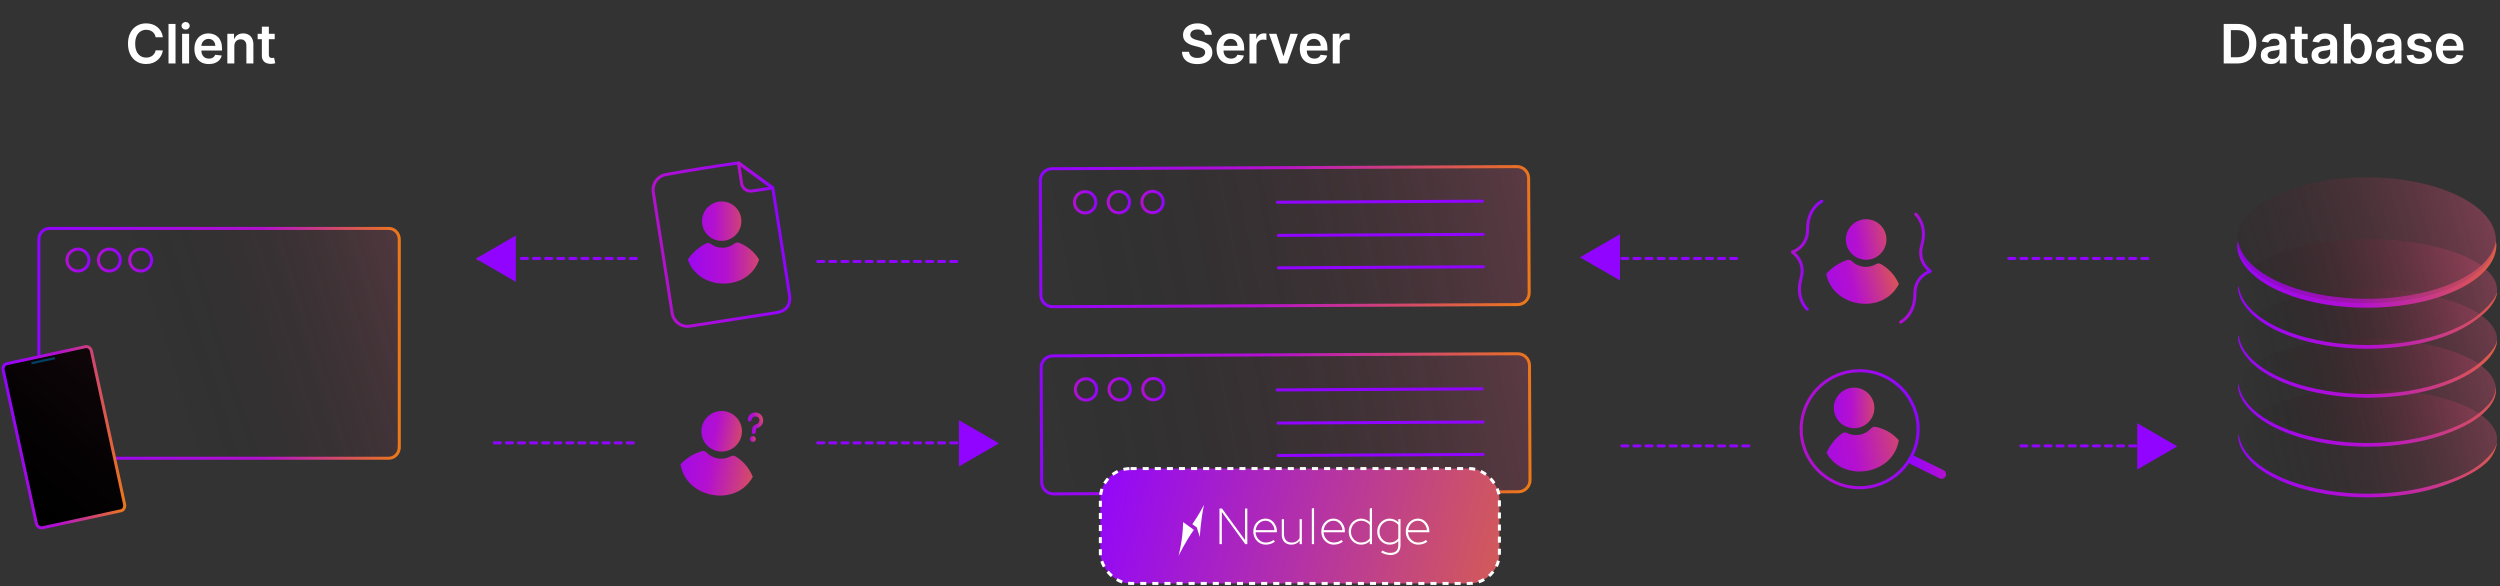 <svg width="827" height="194" viewBox="0 0 827 194" fill="none" xmlns="http://www.w3.org/2000/svg">
<rect x="0" y="0" width="827" height="194" fill="#333333" stroke="none"/>
<g clip-path="url(#clip0_536_223)">
<path d="M238.73 79.68C242.33 79.68 245.25 76.76 245.25 73.16C245.25 69.56 242.33 66.64 238.73 66.64C235.13 66.64 232.21 69.56 232.21 73.16C232.21 76.76 235.13 79.68 238.73 79.68Z" fill="url(#paint0_linear_536_223)"/>
<path d="M251.12 85.88C249.42 90.91 244.74 93.79 239.45 93.81C234.11 93.84 229.25 90.95 227.54 85.88C227.68 85.65 229.7 82.41 233.57 80.53C234.07 80.29 234.66 80.35 235.1 80.68C236.18 81.48 237.52 81.95 238.97 81.95C240.51 81.95 241.92 81.42 243.03 80.53C243.45 80.2 244.02 80.12 244.51 80.32C246.77 81.23 249.32 82.88 251.11 85.88H251.12Z" fill="url(#paint1_linear_536_223)"/>
<path d="M255.64 62.18C257.52 74 259.35 85.8 261.16 97.57C261.21 97.91 262.2 102.57 256.9 103.41L228.2 107.89C225.41 108.33 222.8 106.42 222.36 103.63L216.1 63.58C215.67 60.79 217.57 58.18 220.36 57.74C228.14 56.31 236.12 55.03 244.29 53.89L255.63 62.17L255.64 62.18Z" stroke="url(#paint2_linear_536_223)" stroke-linecap="round" stroke-linejoin="round"/>
<path d="M245.31 60.65L244.32 54.05C244.32 53.99 244.38 53.95 244.43 53.98L255.5 62.06C255.5 62.06 255.53 62.18 255.47 62.19L248.74 63.19C247.09 63.44 245.54 62.29 245.31 60.64V60.65Z" stroke="url(#paint3_linear_536_223)" stroke-linecap="round" stroke-linejoin="round"/>
<path d="M159.73 85.62H158.23" stroke="url(#paint4_linear_536_223)" stroke-linecap="round" stroke-linejoin="round"/>
<path d="M237.57 149.28C241.22 149.92 244.7 147.48 245.34 143.83C245.98 140.18 243.54 136.7 239.89 136.06C236.24 135.42 232.76 137.86 232.12 141.51C231.48 145.16 233.92 148.64 237.57 149.28Z" fill="url(#paint5_linear_536_223)"/>
<path d="M249.02 157.76C246.4 162.55 241.16 164.64 235.78 163.73C230.37 162.81 225.95 159.03 225.12 153.58C225.3 153.37 227.92 150.45 232.17 149.23C232.72 149.07 233.3 149.25 233.7 149.66C234.65 150.66 235.93 151.38 237.4 151.64C238.96 151.91 240.48 151.62 241.77 150.92C242.25 150.66 242.84 150.67 243.31 150.97C245.44 152.3 247.72 154.42 249.02 157.76V157.76Z" fill="url(#paint6_linear_536_223)"/>
<path d="M248.89 146.18C248.37 146.11 247.99 145.62 248.07 145.08C248.14 144.54 248.63 144.18 249.17 144.26C249.71 144.33 250.07 144.82 249.99 145.36C249.92 145.9 249.43 146.26 248.89 146.18Z" fill="url(#paint7_linear_536_223)"/>
<path d="M252.21 140.24C251.78 141.11 251.03 141.45 250.6 141.55C250.16 141.67 250.12 141.95 250.12 141.95L249.96 143.06C249.96 143.06 249.74 143.73 249.21 143.57C248.69 143.41 248.69 143.07 248.69 143.07C248.69 143.07 248.71 142.65 248.88 141.63C249.05 140.61 250.49 140.24 250.49 140.24C251.34 139.85 251.62 138.14 250.24 137.81C248.86 137.47 248.59 138.91 248.59 138.91C248.59 139.37 247.68 139.77 247.42 139.11C247.16 138.46 247.73 137.55 247.73 137.55C247.73 137.55 248.49 136.35 249.96 136.45C251.45 136.54 252.05 137.62 252.05 137.62C252.47 138.37 252.65 139.36 252.22 140.24H252.2H252.21Z" fill="url(#paint8_linear_536_223)"/>
<path d="M614.48 141.55C618.13 140.92 620.58 137.44 619.94 133.79C619.31 130.14 615.83 127.69 612.18 128.33C608.53 128.96 606.08 132.44 606.72 136.09C607.35 139.74 610.83 142.19 614.48 141.55Z" fill="url(#paint9_linear_536_223)"/>
<path d="M628.12 145.64C627.28 151.03 623.05 154.77 617.69 155.74C612.29 156.71 606.85 154.64 604.22 149.8C604.32 149.54 605.8 145.9 609.39 143.32C609.85 142.99 610.46 142.95 610.97 143.21C612.2 143.83 613.65 144.07 615.12 143.82C616.68 143.55 618.01 142.76 618.99 141.67C619.35 141.26 619.91 141.07 620.46 141.19C622.92 141.72 625.78 142.95 628.13 145.65L628.12 145.64Z" fill="url(#paint10_linear_536_223)"/>
<path d="M632.76 152.22L642.26 156.88" stroke="url(#paint11_linear_536_223)" stroke-width="3" stroke-linecap="round" stroke-linejoin="round"/>
<path d="M618.49 161.05C629.02 159.22 636.07 149.2 634.24 138.67C632.41 128.14 622.39 121.09 611.86 122.92C601.33 124.75 594.28 134.77 596.11 145.3C597.94 155.83 607.96 162.88 618.49 161.05Z" stroke="url(#paint12_linear_536_223)" stroke-linecap="round" stroke-linejoin="round"/>
<path d="M616.4 85.87C620.07 86.38 623.46 83.81 623.97 80.14C624.48 76.47 621.91 73.08 618.24 72.58C614.57 72.07 611.18 74.64 610.67 78.31C610.16 81.98 612.73 85.37 616.4 85.87V85.87Z" fill="url(#paint13_linear_536_223)"/>
<path d="M628.15 93.93C625.71 98.81 620.54 101.09 615.14 100.37C609.7 99.65 605.15 96.02 604.12 90.61C604.29 90.39 606.81 87.38 611.01 86.01C611.55 85.83 612.14 85.98 612.55 86.38C613.54 87.34 614.84 88.02 616.31 88.22C617.88 88.44 619.39 88.09 620.65 87.35C621.12 87.07 621.71 87.06 622.19 87.35C624.37 88.6 626.72 90.64 628.14 93.94L628.15 93.93Z" fill="url(#paint14_linear_536_223)"/>
<path d="M633.72 70.85C633.72 70.85 637.69 74.33 635.75 81.06C634.1 86.8 638.5 89.63 638.5 89.63" stroke="url(#paint15_linear_536_223)" stroke-linecap="round" stroke-linejoin="round"/>
<path d="M628.72 106.56C628.72 106.56 633.49 104.29 633.44 97.28C633.41 91.31 638.41 89.78 638.41 89.78" stroke="url(#paint16_linear_536_223)" stroke-linecap="round" stroke-linejoin="round"/>
<path d="M602.68 66.56C602.68 66.56 597.92 68.83 597.96 75.84C597.99 81.81 592.99 83.34 592.99 83.34" stroke="url(#paint17_linear_536_223)" stroke-linecap="round" stroke-linejoin="round"/>
<path d="M597.82 102.29C597.82 102.29 593.85 98.81 595.79 92.08C597.44 86.34 593.04 83.51 593.04 83.51" stroke="url(#paint18_linear_536_223)" stroke-linecap="round" stroke-linejoin="round"/>
<path opacity="0.3" d="M500.92 54.978L348.933 55.679C346.237 55.694 344.051 57.892 344.066 60.587L344.23 96.663C344.243 99.369 346.442 101.545 349.138 101.53L501.125 100.829C503.821 100.814 506.007 98.616 505.992 95.921L505.828 59.845C505.815 57.14 503.616 54.963 500.92 54.978V54.978Z" fill="url(#paint19_linear_536_223)"/>
<path d="M501.792 55.108L347.984 55.813C345.852 55.825 344.136 57.559 344.138 59.69L344.313 97.617C344.325 99.749 346.059 101.465 348.19 101.463L501.997 100.758C504.13 100.746 505.846 99.012 505.844 96.881L505.669 58.954C505.657 56.822 503.923 55.106 501.792 55.108V55.108Z" stroke="url(#paint20_linear_536_223)" stroke-miterlimit="10"/>
<path d="M358.986 70.444C360.938 70.433 362.508 68.845 362.497 66.894C362.487 64.943 360.899 63.372 358.948 63.383C356.996 63.394 355.426 64.981 355.436 66.933C355.447 68.884 357.035 70.454 358.986 70.444Z" stroke="url(#paint21_linear_536_223)" stroke-linecap="round" stroke-linejoin="round"/>
<path d="M370.13 70.393C372.081 70.382 373.652 68.794 373.641 66.843C373.63 64.891 372.043 63.321 370.091 63.332C368.14 63.342 366.569 64.93 366.58 66.881C366.591 68.833 368.179 70.403 370.13 70.393Z" stroke="url(#paint22_linear_536_223)" stroke-linecap="round" stroke-linejoin="round"/>
<path d="M381.283 70.342C383.234 70.331 384.805 68.744 384.794 66.792C384.784 64.841 383.196 63.27 381.245 63.281C379.293 63.292 377.723 64.88 377.733 66.831C377.744 68.782 379.332 70.353 381.283 70.342Z" stroke="url(#paint23_linear_536_223)" stroke-linecap="round" stroke-linejoin="round"/>
<path opacity="0.3" d="M501.203 116.901L349.216 117.602C346.52 117.617 344.334 119.815 344.349 122.511L344.513 158.586C344.526 161.292 346.725 163.468 349.421 163.453L501.409 162.752C504.104 162.738 506.29 160.54 506.276 157.844L506.112 121.768C506.098 119.063 503.899 116.887 501.203 116.901Z" fill="url(#paint24_linear_536_223)"/>
<path d="M502.076 117.021L348.268 117.726C346.136 117.738 344.42 119.472 344.422 121.603L344.597 159.53C344.609 161.662 346.343 163.378 348.474 163.376L502.282 162.671C504.414 162.659 506.13 160.925 506.128 158.794L505.953 120.867C505.941 118.735 504.207 117.019 502.076 117.021V117.021Z" stroke="url(#paint25_linear_536_223)" stroke-miterlimit="10"/>
<path d="M359.27 132.357C361.222 132.347 362.792 130.759 362.782 128.807C362.771 126.856 361.183 125.286 359.232 125.296C357.281 125.307 355.71 126.895 355.721 128.846C355.731 130.797 357.319 132.368 359.27 132.357Z" stroke="url(#paint26_linear_536_223)" stroke-linecap="round" stroke-linejoin="round"/>
<path d="M370.414 132.306C372.366 132.295 373.936 130.707 373.926 128.756C373.915 126.805 372.327 125.234 370.376 125.245C368.425 125.255 366.854 126.843 366.865 128.794C366.875 130.746 368.463 132.316 370.414 132.306Z" stroke="url(#paint27_linear_536_223)" stroke-linecap="round" stroke-linejoin="round"/>
<path d="M381.568 132.255C383.519 132.245 385.09 130.657 385.079 128.706C385.068 126.754 383.481 125.184 381.529 125.194C379.578 125.205 378.007 126.793 378.018 128.744C378.029 130.695 379.616 132.266 381.568 132.255Z" stroke="url(#paint28_linear_536_223)" stroke-linecap="round" stroke-linejoin="round"/>
<path opacity="0.24" d="M132.15 148.3C132.15 150.29 130.59 151.91 128.68 151.91H16.39C14.48 151.91 12.93 150.29 12.93 148.3V79.52C12.93 77.53 14.48 75.9 16.39 75.9H128.68C130.59 75.9 132.15 77.53 132.15 79.52V148.3Z" fill="url(#paint29_linear_536_223)"/>
<path d="M132.07 147.97C132.07 149.96 130.51 151.58 128.6 151.58H16.32C14.41 151.58 12.86 149.96 12.86 147.97V79.18C12.86 77.19 14.41 75.56 16.32 75.56H128.61C130.52 75.56 132.08 77.19 132.08 79.18V147.97H132.07Z" stroke="url(#paint30_linear_536_223)" stroke-miterlimit="10"/>
<path d="M25.79 89.66C27.79 89.66 29.42 88.03 29.42 86.03C29.42 84.03 27.79 82.4 25.79 82.4C23.79 82.4 22.16 84.03 22.16 86.03C22.16 88.03 23.79 89.66 25.79 89.66Z" stroke="url(#paint31_linear_536_223)" stroke-linecap="round" stroke-linejoin="round"/>
<path d="M36.17 89.66C38.17 89.66 39.8 88.03 39.8 86.03C39.8 84.03 38.17 82.4 36.17 82.4C34.17 82.4 32.54 84.03 32.54 86.03C32.54 88.03 34.17 89.66 36.17 89.66Z" stroke="url(#paint32_linear_536_223)" stroke-linecap="round" stroke-linejoin="round"/>
<path d="M46.54 89.66C48.54 89.66 50.17 88.03 50.17 86.03C50.17 84.03 48.54 82.4 46.54 82.4C44.54 82.4 42.91 84.03 42.91 86.03C42.91 88.03 44.54 89.66 46.54 89.66Z" stroke="url(#paint33_linear_536_223)" stroke-linecap="round" stroke-linejoin="round"/>
<path d="M41.44 166.5C41.65 167.49 41.12 168.46 40.24 168.65L14.23 174.28C13.35 174.47 12.46 173.81 12.25 172.82L1.28 122.15C1.06 121.16 1.6 120.19 2.48 120L28.49 114.37C29.37 114.18 30.26 114.84 30.47 115.83L41.44 166.5V166.5Z" fill="black"/>
<path opacity="0.3" d="M41.5 166.51C41.71 167.5 41.18 168.47 40.3 168.66L14.29 174.29C13.41 174.48 12.52 173.82 12.31 172.83L1.34 122.16C1.12 121.17 1.66 120.2 2.54 120.01L28.55 114.38C29.43 114.19 30.32 114.85 30.53 115.84L41.5 166.51V166.51Z" fill="url(#paint34_linear_536_223)"/>
<path d="M41.21 166.81C41.42 167.8 40.89 168.77 40.01 168.96L14 174.59C13.12 174.78 12.23 174.12 12.02 173.13L1.05 122.46C0.83 121.47 1.37 120.5 2.25 120.31L28.26 114.68C29.14 114.49 30.03 115.15 30.24 116.14L41.21 166.81V166.81Z" stroke="url(#paint35_linear_536_223)" stroke-miterlimit="10"/>
<path d="M18.1 118.1L10.34 119.78L10.5 120.52L18.26 118.84L18.1 118.1Z" fill="#023F61"/>
<path opacity="0.5" d="M826.04 145.39C826.04 154.69 807.64 164.4 783.99 164.4C760.34 164.4 740.41 154.69 740.41 145.39C740.41 136.09 759.58 128.55 783.23 128.55C806.88 128.55 826.04 136.09 826.04 145.39Z" fill="url(#paint36_linear_536_223)"/>
<path opacity="0.5" d="M825.66 128.8C825.66 138.1 807.26 147.5 783.61 147.5C759.96 147.5 740.03 138.1 740.03 128.8C740.03 119.5 759.2 111.96 782.85 111.96C806.5 111.96 825.66 119.5 825.66 128.8V128.8Z" fill="url(#paint37_linear_536_223)"/>
<path opacity="0.5" d="M826.04 112.39C826.04 121.69 806.88 130.88 783.23 130.88C759.58 130.88 740.41 121.69 740.41 112.39C740.41 103.09 759.58 95.55 783.23 95.55C806.88 95.55 826.04 103.09 826.04 112.39Z" fill="url(#paint38_linear_536_223)"/>
<path opacity="0.5" d="M826.04 95.94C826.04 105.24 806.88 114.43 783.23 114.43C759.58 114.43 740.41 105.24 740.41 95.94C740.41 86.64 759.58 79.1 783.23 79.1C806.88 79.1 826.04 86.64 826.04 95.94Z" fill="url(#paint39_linear_536_223)"/>
<path d="M740.3 110.98C740.3 113.96 741.73 116.57 744.06 119.15C747.12 122.51 751.95 125.42 758 127.55L758.02 127.58C765.09 130.09 773.81 131.57 783.23 131.57C792.65 131.57 801.38 130.09 808.47 127.58C808.47 127.58 808.5 127.58 808.5 127.55C814.54 125.42 819.4 122.53 822.59 119.29C826.11 115.72 826.16 112.26 825.99 112.74C825.45 115.08 823.31 117.29 820.95 119.42C817.01 122.95 811.02 125.89 803.76 127.82C801.58 128.4 799.27 128.87 796.89 129.27C792.6 129.97 788.02 130.35 783.23 130.35C778.44 130.35 773.88 129.97 769.6 129.27C767.19 128.87 764.91 128.39 762.73 127.82C755.46 125.89 749.47 122.96 745.54 119.42C743.18 117.29 741.58 114.96 740.88 112.48C740.7 112 740.6 111.5 740.55 111.03C740.45 111.51 740.3 110.48 740.3 110.98V110.98Z" fill="url(#paint40_linear_536_223)"/>
<path d="M740.3 127.18C740.3 130.16 741.73 132.77 744.06 135.35C747.12 138.71 751.95 141.62 758 143.75L758.02 143.78C765.09 146.29 773.81 147.77 783.23 147.77C792.65 147.77 801.38 146.29 808.47 143.78C808.47 143.78 808.5 143.78 808.5 143.75C814.54 141.62 819.58 138.94 822.64 135.58C824.97 133 825.8 131.02 825.67 128.09C825.65 127.59 825.52 129.42 825.35 129.9C824.65 132.38 823.49 133.66 821.13 135.79C817.19 139.32 811.03 142.09 803.76 144.02C801.58 144.6 799.27 145.07 796.89 145.47C792.6 146.17 788.02 146.55 783.23 146.55C778.44 146.55 773.88 146.17 769.6 145.47C767.19 145.07 764.91 144.59 762.73 144.02C755.46 142.09 749.47 139.16 745.54 135.62C743.18 133.49 741.58 131.16 740.88 128.68C740.7 128.2 740.6 127.7 740.55 127.23C740.45 127.71 740.3 126.68 740.3 127.18V127.18Z" fill="url(#paint41_linear_536_223)"/>
<path d="M740.37 143.95C740.37 146.93 741.8 149.54 744.13 152.12C747.19 155.48 752.02 158.39 758.07 160.52L758.09 160.55C765.16 163.06 773.88 164.54 783.3 164.54C792.72 164.54 801.45 163.06 808.54 160.55C808.54 160.55 808.57 160.55 808.57 160.52C814.61 158.39 820.28 155.56 823.34 152.21C825.67 149.63 826.12 146.09 825.94 146.57C825.24 149.05 823.67 150.69 821.32 152.82C817.38 156.35 811.11 158.86 803.84 160.79C801.66 161.37 799.35 161.84 796.97 162.24C792.68 162.94 788.1 163.32 783.31 163.32C778.52 163.32 773.96 162.94 769.68 162.24C767.27 161.84 764.99 161.36 762.81 160.79C755.54 158.86 749.55 155.93 745.62 152.39C743.26 150.26 741.66 147.93 740.96 145.45C740.78 144.97 740.68 144.47 740.63 144C740.53 144.48 740.38 143.45 740.38 143.95H740.37Z" fill="url(#paint42_linear_536_223)"/>
<path d="M740.05 81.21C740.05 84.19 741.48 86.8 743.81 89.38C746.87 92.74 751.7 95.65 757.75 97.78L757.77 97.81C764.84 100.32 773.56 101.8 782.98 101.8C792.4 101.8 801.13 100.32 808.22 97.81C808.22 97.81 808.25 97.81 808.25 97.78C814.29 95.65 819.13 92.74 822.19 89.38C824.52 86.8 825.82 83.97 825.82 80.98C825.82 80.48 825.59 80.09 825.49 79.61C825.44 80.09 825.54 80.5 825.37 80.98C824.67 83.46 823.06 85.79 820.71 87.92C816.77 91.45 810.78 94.39 803.52 96.32C801.34 96.9 799.03 97.37 796.65 97.77C792.36 98.47 787.78 98.85 782.99 98.85C778.2 98.85 773.64 98.47 769.36 97.77C766.95 97.37 764.67 96.89 762.49 96.32C755.22 94.39 749.23 91.46 745.3 87.92C742.94 85.79 741.34 83.46 740.64 80.98C740.46 80.5 740.36 80 740.31 79.53C740.21 80.01 740.06 80.7 740.06 81.21H740.05Z" fill="url(#paint43_linear_536_223)"/>
<path opacity="0.5" d="M740.03 79.47C740.03 90.97 759.19 100.28 782.84 100.28C806.49 100.28 825.66 90.96 825.66 79.47C825.66 67.98 806.49 58.65 782.84 58.65C759.19 58.65 740.03 67.97 740.03 79.47Z" fill="url(#paint44_linear_536_223)"/>
<path d="M740.3 94.78C740.3 97.76 741.73 100.37 744.06 102.95C747.12 106.31 751.95 109.22 758 111.35L758.02 111.38C765.09 113.89 773.81 115.37 783.23 115.37C792.65 115.37 801.38 113.89 808.47 111.38C808.47 111.38 808.5 111.38 808.5 111.35C814.54 109.22 819.17 106.11 822.44 102.95C826 99.52 826.2 96.24 826.02 96.71C825.25 99.06 823.31 101.08 820.96 103.21C817.02 106.74 811.03 109.68 803.77 111.61C801.59 112.19 799.28 112.66 796.9 113.06C792.61 113.76 788.03 114.14 783.24 114.14C778.45 114.14 773.89 113.76 769.61 113.06C767.2 112.66 764.92 112.18 762.74 111.61C755.47 109.68 749.48 106.75 745.55 103.21C743.19 101.08 741.59 98.75 740.89 96.27C740.71 95.79 740.61 95.29 740.56 94.82C740.46 95.3 740.31 94.27 740.31 94.77H740.3V94.78Z" fill="url(#paint45_linear_536_223)"/>
<path d="M157.39 85.58L170.64 93.23V77.92L157.39 85.58Z" fill="#9104FF"/>
<path d="M522.65 85.12L535.9 92.77V77.47L522.65 85.12Z" fill="#9104FF"/>
<path d="M330.47 146.65L317.22 139V154.31L330.47 146.65Z" fill="#9104FF"/>
<path d="M720.26 147.65L707 140V155.31L720.26 147.65Z" fill="#9104FF"/>
<path d="M422.571 66.903L490.362 66.549" stroke="#9104FF" stroke-linecap="round" stroke-linejoin="round"/>
<path d="M422.881 77.873L490.683 77.52" stroke="#9104FF" stroke-linecap="round" stroke-linejoin="round"/>
<path d="M422.915 88.602L490.716 88.249" stroke="#9104FF" stroke-linecap="round" stroke-linejoin="round"/>
<path d="M422.486 128.99L490.278 128.626" stroke="#9104FF" stroke-linecap="round" stroke-linejoin="round"/>
<path d="M422.798 139.949L490.599 139.596" stroke="#9104FF" stroke-linecap="round" stroke-linejoin="round"/>
<path d="M422.831 150.679L490.622 150.325" stroke="#9104FF" stroke-linecap="round" stroke-linejoin="round"/>
<rect x="172" y="85" width="3" height="1" rx="0.5" fill="#9105FF"/>
<rect x="176" y="85" width="3" height="1" rx="0.5" fill="#9105FF"/>
<rect x="180" y="85" width="3" height="1" rx="0.5" fill="#9105FF"/>
<rect x="184" y="85" width="3" height="1" rx="0.5" fill="#9105FF"/>
<rect x="188" y="85" width="3" height="1" rx="0.5" fill="#9105FF"/>
<rect x="192" y="85" width="3" height="1" rx="0.5" fill="#9105FF"/>
<rect x="196" y="85" width="3" height="1" rx="0.5" fill="#9105FF"/>
<rect x="200" y="85" width="3" height="1" rx="0.5" fill="#9105FF"/>
<rect x="204" y="85" width="3" height="1" rx="0.5" fill="#9105FF"/>
<rect x="208" y="85" width="3" height="1" rx="0.5" fill="#9105FF"/>
<rect x="536" y="85" width="3" height="1" rx="0.5" fill="#9105FF"/>
<rect x="540" y="85" width="3" height="1" rx="0.5" fill="#9105FF"/>
<rect x="544" y="85" width="3" height="1" rx="0.5" fill="#9105FF"/>
<rect x="548" y="85" width="3" height="1" rx="0.5" fill="#9105FF"/>
<rect x="552" y="85" width="3" height="1" rx="0.5" fill="#9105FF"/>
<rect x="556" y="85" width="3" height="1" rx="0.5" fill="#9105FF"/>
<rect x="560" y="85" width="3" height="1" rx="0.5" fill="#9105FF"/>
<rect x="564" y="85" width="3" height="1" rx="0.5" fill="#9105FF"/>
<rect x="568" y="85" width="3" height="1" rx="0.5" fill="#9105FF"/>
<rect x="572" y="85" width="3" height="1" rx="0.5" fill="#9105FF"/>
<rect x="536" y="147" width="3" height="1" rx="0.5" fill="#9105FF"/>
<rect x="540" y="147" width="3" height="1" rx="0.5" fill="#9105FF"/>
<rect x="544" y="147" width="3" height="1" rx="0.5" fill="#9105FF"/>
<rect x="548" y="147" width="3" height="1" rx="0.5" fill="#9105FF"/>
<rect x="552" y="147" width="3" height="1" rx="0.5" fill="#9105FF"/>
<rect x="556" y="147" width="3" height="1" rx="0.5" fill="#9105FF"/>
<rect x="560" y="147" width="3" height="1" rx="0.5" fill="#9105FF"/>
<rect x="564" y="147" width="3" height="1" rx="0.5" fill="#9105FF"/>
<rect x="568" y="147" width="3" height="1" rx="0.5" fill="#9105FF"/>
<rect x="572" y="147" width="3" height="1" rx="0.5" fill="#9105FF"/>
<rect x="576" y="147" width="3" height="1" rx="0.5" fill="#9105FF"/>
<rect x="668" y="85" width="3" height="1" rx="0.5" fill="#9105FF"/>
<rect x="664" y="85" width="3" height="1" rx="0.5" fill="#9105FF"/>
<rect x="672" y="85" width="3" height="1" rx="0.5" fill="#9105FF"/>
<rect x="676" y="85" width="3" height="1" rx="0.5" fill="#9105FF"/>
<rect x="680" y="85" width="3" height="1" rx="0.5" fill="#9105FF"/>
<rect x="684" y="85" width="3" height="1" rx="0.5" fill="#9105FF"/>
<rect x="688" y="85" width="3" height="1" rx="0.5" fill="#9105FF"/>
<rect x="692" y="85" width="3" height="1" rx="0.5" fill="#9105FF"/>
<rect x="696" y="85" width="3" height="1" rx="0.5" fill="#9105FF"/>
<rect x="700" y="85" width="3" height="1" rx="0.5" fill="#9105FF"/>
<rect x="704" y="85" width="3" height="1" rx="0.5" fill="#9105FF"/>
<rect x="708" y="85" width="3" height="1" rx="0.5" fill="#9105FF"/>
<rect x="668" y="147" width="3" height="1" rx="0.5" fill="#9105FF"/>
<rect x="672" y="147" width="3" height="1" rx="0.5" fill="#9105FF"/>
<rect x="676" y="147" width="3" height="1" rx="0.5" fill="#9105FF"/>
<rect x="680" y="147" width="3" height="1" rx="0.5" fill="#9105FF"/>
<rect x="684" y="147" width="3" height="1" rx="0.5" fill="#9105FF"/>
<rect x="688" y="147" width="3" height="1" rx="0.5" fill="#9105FF"/>
<rect x="692" y="147" width="3" height="1" rx="0.5" fill="#9105FF"/>
<rect x="696" y="147" width="3" height="1" rx="0.5" fill="#9105FF"/>
<rect x="700" y="147" width="3" height="1" rx="0.5" fill="#9105FF"/>
<rect x="704" y="147" width="3" height="1" rx="0.5" fill="#9105FF"/>
</g>
<rect x="163" y="146" width="3" height="1" rx="0.5" fill="#9105FF"/>
<rect x="167" y="146" width="3" height="1" rx="0.5" fill="#9105FF"/>
<rect x="171" y="146" width="3" height="1" rx="0.5" fill="#9105FF"/>
<rect x="175" y="146" width="3" height="1" rx="0.5" fill="#9105FF"/>
<rect x="179" y="146" width="3" height="1" rx="0.5" fill="#9105FF"/>
<rect x="183" y="146" width="3" height="1" rx="0.5" fill="#9105FF"/>
<rect x="187" y="146" width="3" height="1" rx="0.5" fill="#9105FF"/>
<rect x="191" y="146" width="3" height="1" rx="0.5" fill="#9105FF"/>
<rect x="195" y="146" width="3" height="1" rx="0.5" fill="#9105FF"/>
<rect x="199" y="146" width="3" height="1" rx="0.5" fill="#9105FF"/>
<rect x="203" y="146" width="3" height="1" rx="0.5" fill="#9105FF"/>
<rect x="207" y="146" width="3" height="1" rx="0.5" fill="#9105FF"/>
<rect x="270" y="146" width="3" height="1" rx="0.5" fill="#9105FF"/>
<rect x="274" y="146" width="3" height="1" rx="0.5" fill="#9105FF"/>
<rect x="278" y="146" width="3" height="1" rx="0.5" fill="#9105FF"/>
<rect x="282" y="146" width="3" height="1" rx="0.5" fill="#9105FF"/>
<rect x="286" y="146" width="3" height="1" rx="0.5" fill="#9105FF"/>
<rect x="290" y="146" width="3" height="1" rx="0.5" fill="#9105FF"/>
<rect x="294" y="146" width="3" height="1" rx="0.5" fill="#9105FF"/>
<rect x="298" y="146" width="3" height="1" rx="0.5" fill="#9105FF"/>
<rect x="302" y="146" width="3" height="1" rx="0.5" fill="#9105FF"/>
<rect x="306" y="146" width="3" height="1" rx="0.5" fill="#9105FF"/>
<rect x="310" y="146" width="3" height="1" rx="0.5" fill="#9105FF"/>
<rect x="314" y="146" width="3" height="1" rx="0.5" fill="#9105FF"/>
<rect x="270" y="86" width="3" height="1" rx="0.5" fill="#9105FF"/>
<rect x="274" y="86" width="3" height="1" rx="0.5" fill="#9105FF"/>
<rect x="278" y="86" width="3" height="1" rx="0.5" fill="#9105FF"/>
<rect x="282" y="86" width="3" height="1" rx="0.5" fill="#9105FF"/>
<rect x="286" y="86" width="3" height="1" rx="0.5" fill="#9105FF"/>
<rect x="290" y="86" width="3" height="1" rx="0.5" fill="#9105FF"/>
<rect x="294" y="86" width="3" height="1" rx="0.5" fill="#9105FF"/>
<rect x="298" y="86" width="3" height="1" rx="0.5" fill="#9105FF"/>
<rect x="302" y="86" width="3" height="1" rx="0.5" fill="#9105FF"/>
<rect x="306" y="86" width="3" height="1" rx="0.5" fill="#9105FF"/>
<rect x="310" y="86" width="3" height="1" rx="0.5" fill="#9105FF"/>
<rect x="314" y="86" width="3" height="1" rx="0.5" fill="#9105FF"/>
<rect x="364" y="155" width="132" height="38" rx="10" fill="url(#paint46_linear_536_223)" stroke="white" stroke-dasharray="2 2"/>
<path d="M403.404 180V168.23H404.245L411.844 178.638V168.23H412.618V180H411.945L404.177 169.373V180H403.404ZM418.719 180.168C417.957 180.168 417.262 179.977 416.634 179.596C416.006 179.215 415.508 178.699 415.138 178.049C414.779 177.399 414.6 176.671 414.6 175.864C414.6 175.056 414.773 174.328 415.121 173.678C415.48 173.028 415.967 172.512 416.584 172.131C417.2 171.75 417.89 171.559 418.652 171.559C419.369 171.559 420.008 171.75 420.569 172.131C421.129 172.512 421.572 173.022 421.897 173.661C422.233 174.289 422.401 174.989 422.401 175.763V176.065H415.356C415.39 176.704 415.558 177.282 415.861 177.797C416.163 178.302 416.561 178.705 417.054 179.008C417.559 179.31 418.114 179.462 418.719 179.462C419.19 179.462 419.655 179.389 420.115 179.243C420.574 179.086 420.966 178.879 421.291 178.621L421.729 179.21C421.28 179.535 420.804 179.776 420.299 179.933C419.795 180.089 419.268 180.168 418.719 180.168ZM415.39 175.359H421.611C421.555 174.787 421.392 174.272 421.123 173.812C420.854 173.341 420.507 172.966 420.081 172.686C419.655 172.406 419.173 172.265 418.635 172.265C418.063 172.265 417.542 172.4 417.071 172.669C416.612 172.938 416.231 173.308 415.928 173.779C415.636 174.238 415.457 174.765 415.39 175.359ZM427.173 180.168C426.557 180.168 426.008 180.039 425.526 179.781C425.055 179.512 424.685 179.142 424.416 178.671C424.147 178.189 424.012 177.635 424.012 177.007V171.727H424.752V176.805C424.752 177.623 424.982 178.274 425.442 178.756C425.901 179.238 426.535 179.479 427.342 179.479C427.902 179.479 428.406 179.344 428.855 179.075C429.303 178.806 429.656 178.43 429.914 177.948V171.727H430.654V180H429.914V178.856C429.264 179.731 428.35 180.168 427.173 180.168ZM433.954 180V168.23L434.694 168.045V180H433.954ZM441.213 180.168C440.45 180.168 439.755 179.977 439.128 179.596C438.5 179.215 438.001 178.699 437.631 178.049C437.273 177.399 437.093 176.671 437.093 175.864C437.093 175.056 437.267 174.328 437.615 173.678C437.973 173.028 438.461 172.512 439.077 172.131C439.694 171.75 440.383 171.559 441.145 171.559C441.863 171.559 442.502 171.75 443.062 172.131C443.623 172.512 444.065 173.022 444.39 173.661C444.727 174.289 444.895 174.989 444.895 175.763V176.065H437.85C437.884 176.704 438.052 177.282 438.354 177.797C438.657 178.302 439.055 178.705 439.548 179.008C440.053 179.31 440.607 179.462 441.213 179.462C441.683 179.462 442.149 179.389 442.608 179.243C443.068 179.086 443.46 178.879 443.785 178.621L444.222 179.21C443.774 179.535 443.298 179.776 442.793 179.933C442.289 180.089 441.762 180.168 441.213 180.168ZM437.884 175.359H444.105C444.049 174.787 443.886 174.272 443.617 173.812C443.348 173.341 443.001 172.966 442.575 172.686C442.149 172.406 441.667 172.265 441.129 172.265C440.557 172.265 440.036 172.4 439.565 172.669C439.105 172.938 438.724 173.308 438.422 173.779C438.13 174.238 437.951 174.765 437.884 175.359ZM450.272 180.168C449.51 180.168 448.815 179.977 448.188 179.596C447.56 179.215 447.061 178.699 446.691 178.049C446.332 177.399 446.153 176.671 446.153 175.864C446.153 175.056 446.332 174.328 446.691 173.678C447.061 173.028 447.56 172.512 448.188 172.131C448.815 171.75 449.51 171.559 450.272 171.559C450.799 171.559 451.309 171.666 451.802 171.879C452.296 172.08 452.733 172.355 453.114 172.703V168.23L453.854 168.045V180H453.114V179.008C452.363 179.781 451.416 180.168 450.272 180.168ZM450.272 179.462C450.889 179.462 451.444 179.338 451.937 179.092C452.441 178.834 452.834 178.498 453.114 178.083V173.644C452.823 173.252 452.425 172.927 451.92 172.669C451.416 172.4 450.867 172.265 450.272 172.265C449.645 172.265 449.073 172.428 448.557 172.753C448.053 173.067 447.649 173.498 447.347 174.048C447.055 174.586 446.91 175.191 446.91 175.864C446.91 176.536 447.055 177.147 447.347 177.696C447.649 178.234 448.053 178.666 448.557 178.991C449.073 179.305 449.645 179.462 450.272 179.462ZM459.962 183.598C459.413 183.598 458.869 183.519 458.331 183.363C457.793 183.206 457.3 182.987 456.851 182.707L457.272 182.101C457.765 182.382 458.213 182.583 458.617 182.707C459.032 182.83 459.463 182.892 459.912 182.892C460.775 182.892 461.43 182.684 461.879 182.27C462.327 181.855 462.551 181.238 462.551 180.42V179.008C461.8 179.781 460.853 180.168 459.71 180.168C458.948 180.168 458.253 179.977 457.625 179.596C456.997 179.215 456.498 178.699 456.128 178.049C455.77 177.399 455.59 176.671 455.59 175.864C455.59 175.056 455.77 174.328 456.128 173.678C456.498 173.028 456.997 172.512 457.625 172.131C458.253 171.75 458.948 171.559 459.71 171.559C460.237 171.559 460.747 171.666 461.24 171.879C461.733 172.08 462.17 172.355 462.551 172.703V171.727H463.291V180.386C463.291 181.44 463 182.236 462.417 182.774C461.845 183.323 461.027 183.598 459.962 183.598ZM459.71 179.462C460.326 179.462 460.881 179.338 461.374 179.092C461.879 178.834 462.271 178.498 462.551 178.083V173.644C462.26 173.252 461.862 172.927 461.358 172.669C460.853 172.4 460.304 172.265 459.71 172.265C459.082 172.265 458.51 172.428 457.995 172.753C457.49 173.067 457.087 173.498 456.784 174.048C456.493 174.586 456.347 175.191 456.347 175.864C456.347 176.536 456.493 177.147 456.784 177.696C457.087 178.234 457.49 178.666 457.995 178.991C458.51 179.305 459.082 179.462 459.71 179.462ZM469.147 180.168C468.385 180.168 467.69 179.977 467.062 179.596C466.435 179.215 465.936 178.699 465.566 178.049C465.207 177.399 465.028 176.671 465.028 175.864C465.028 175.056 465.202 174.328 465.549 173.678C465.908 173.028 466.395 172.512 467.012 172.131C467.628 171.75 468.318 171.559 469.08 171.559C469.797 171.559 470.436 171.75 470.997 172.131C471.557 172.512 472 173.022 472.325 173.661C472.661 174.289 472.829 174.989 472.829 175.763V176.065H465.784C465.818 176.704 465.986 177.282 466.289 177.797C466.592 178.302 466.989 178.705 467.483 179.008C467.987 179.31 468.542 179.462 469.147 179.462C469.618 179.462 470.083 179.389 470.543 179.243C471.002 179.086 471.395 178.879 471.72 178.621L472.157 179.21C471.709 179.535 471.232 179.776 470.728 179.933C470.223 180.089 469.696 180.168 469.147 180.168ZM465.818 175.359H472.039C471.983 174.787 471.821 174.272 471.552 173.812C471.283 173.341 470.935 172.966 470.509 172.686C470.083 172.406 469.601 172.265 469.063 172.265C468.491 172.265 467.97 172.4 467.499 172.669C467.04 172.938 466.659 173.308 466.356 173.779C466.065 174.238 465.885 174.765 465.818 175.359Z" fill="white"/>
<path d="M398.292 166.981C397.127 172.403 396.903 177.654 396.903 177.654L395.898 174.478L394.417 173.408C396.558 170.394 398.292 166.981 398.292 166.981Z" fill="white"/>
<path d="M389.859 183.897C389.859 183.897 391.338 178.454 391.364 172.7L394.926 175.275C392.179 179.09 389.859 183.897 389.859 183.897Z" fill="white"/>
<path d="M53.876 12.326H51.486C51.417 11.934 51.292 11.587 51.109 11.284C50.925 10.977 50.697 10.717 50.425 10.504C50.152 10.291 49.841 10.131 49.491 10.025C49.146 9.914 48.773 9.859 48.373 9.859C47.661 9.859 47.031 10.038 46.481 10.396C45.931 10.749 45.501 11.269 45.19 11.955C44.879 12.637 44.723 13.47 44.723 14.454C44.723 15.456 44.879 16.3 45.19 16.986C45.505 17.668 45.935 18.183 46.481 18.533C47.031 18.878 47.659 19.05 48.366 19.05C48.758 19.05 49.125 18.999 49.466 18.897C49.811 18.791 50.12 18.635 50.393 18.43C50.67 18.226 50.902 17.974 51.089 17.676C51.281 17.378 51.413 17.037 51.486 16.653L53.876 16.666C53.787 17.288 53.593 17.872 53.295 18.418C53.001 18.963 52.615 19.445 52.138 19.862C51.66 20.276 51.102 20.599 50.463 20.834C49.824 21.064 49.114 21.179 48.334 21.179C47.184 21.179 46.157 20.913 45.254 20.38C44.35 19.847 43.638 19.078 43.118 18.072C42.599 17.067 42.339 15.861 42.339 14.454C42.339 13.044 42.601 11.838 43.125 10.837C43.649 9.831 44.363 9.062 45.266 8.529C46.17 7.996 47.192 7.73 48.334 7.73C49.063 7.73 49.741 7.832 50.367 8.037C50.993 8.241 51.552 8.542 52.042 8.938C52.532 9.33 52.935 9.812 53.25 10.383C53.569 10.95 53.778 11.597 53.876 12.326ZM58.06 7.909V21H55.746V7.909H58.06ZM60.239 21V11.182H62.553V21H60.239ZM61.403 9.788C61.036 9.788 60.721 9.667 60.456 9.424C60.192 9.177 60.06 8.881 60.06 8.536C60.06 8.186 60.192 7.89 60.456 7.647C60.721 7.4 61.036 7.276 61.403 7.276C61.773 7.276 62.089 7.4 62.349 7.647C62.613 7.89 62.745 8.186 62.745 8.536C62.745 8.881 62.613 9.177 62.349 9.424C62.089 9.667 61.773 9.788 61.403 9.788ZM69.079 21.192C68.095 21.192 67.245 20.987 66.529 20.578C65.817 20.165 65.269 19.581 64.886 18.827C64.502 18.068 64.311 17.175 64.311 16.148C64.311 15.139 64.502 14.252 64.886 13.489C65.274 12.722 65.815 12.126 66.51 11.7C67.204 11.269 68.02 11.054 68.958 11.054C69.563 11.054 70.134 11.152 70.671 11.348C71.212 11.54 71.689 11.838 72.103 12.243C72.52 12.648 72.848 13.163 73.087 13.79C73.326 14.412 73.445 15.153 73.445 16.014V16.724H65.397V15.164H71.227C71.222 14.721 71.127 14.327 70.939 13.982C70.752 13.632 70.49 13.357 70.153 13.157C69.82 12.957 69.433 12.857 68.99 12.857C68.517 12.857 68.101 12.972 67.743 13.202C67.385 13.428 67.106 13.726 66.906 14.097C66.71 14.463 66.61 14.866 66.605 15.305V16.666C66.605 17.237 66.71 17.727 66.919 18.136C67.127 18.541 67.419 18.852 67.794 19.07C68.169 19.283 68.608 19.389 69.111 19.389C69.448 19.389 69.752 19.342 70.025 19.249C70.298 19.151 70.534 19.008 70.735 18.82C70.935 18.633 71.086 18.401 71.188 18.124L73.349 18.366C73.213 18.938 72.953 19.436 72.569 19.862C72.19 20.284 71.704 20.612 71.112 20.847C70.519 21.077 69.842 21.192 69.079 21.192ZM77.516 15.247V21H75.202V11.182H77.414V12.85H77.529C77.755 12.3 78.115 11.864 78.609 11.54C79.108 11.216 79.724 11.054 80.457 11.054C81.134 11.054 81.724 11.199 82.227 11.489C82.734 11.778 83.126 12.198 83.403 12.748C83.685 13.298 83.823 13.964 83.819 14.749V21H81.505V15.107C81.505 14.45 81.335 13.937 80.994 13.566C80.657 13.195 80.19 13.01 79.594 13.01C79.189 13.01 78.829 13.099 78.513 13.278C78.202 13.453 77.957 13.707 77.778 14.039C77.604 14.371 77.516 14.774 77.516 15.247ZM90.874 11.182V12.972H85.23V11.182H90.874ZM86.623 8.83H88.937V18.047C88.937 18.358 88.984 18.597 89.078 18.763C89.176 18.925 89.303 19.035 89.461 19.095C89.619 19.155 89.794 19.185 89.985 19.185C90.13 19.185 90.262 19.174 90.382 19.153C90.505 19.131 90.599 19.112 90.663 19.095L91.053 20.904C90.929 20.947 90.752 20.994 90.522 21.045C90.296 21.096 90.019 21.126 89.691 21.134C89.112 21.151 88.59 21.064 88.125 20.872C87.661 20.676 87.292 20.374 87.019 19.965C86.751 19.555 86.619 19.044 86.623 18.43V8.83Z" fill="white"/>
<path d="M398.586 11.508C398.527 10.95 398.275 10.515 397.832 10.204C397.393 9.893 396.822 9.737 396.119 9.737C395.625 9.737 395.201 9.812 394.847 9.961C394.493 10.11 394.223 10.312 394.035 10.568C393.848 10.824 393.752 11.116 393.747 11.444C393.747 11.717 393.809 11.953 393.933 12.153C394.061 12.354 394.233 12.524 394.451 12.665C394.668 12.801 394.909 12.916 395.173 13.01C395.437 13.104 395.703 13.182 395.972 13.246L397.199 13.553C397.693 13.668 398.169 13.824 398.625 14.02C399.085 14.216 399.496 14.463 399.858 14.761C400.225 15.06 400.514 15.42 400.728 15.842C400.941 16.264 401.047 16.758 401.047 17.325C401.047 18.092 400.851 18.767 400.459 19.351C400.067 19.93 399.5 20.384 398.759 20.712C398.022 21.036 397.129 21.198 396.081 21.198C395.062 21.198 394.178 21.041 393.428 20.725C392.682 20.41 392.098 19.95 391.676 19.345C391.259 18.739 391.033 18.002 390.999 17.133H393.332C393.366 17.589 393.507 17.968 393.754 18.271C394.001 18.573 394.323 18.799 394.719 18.948C395.12 19.097 395.567 19.172 396.061 19.172C396.577 19.172 397.029 19.095 397.416 18.942C397.809 18.784 398.115 18.567 398.337 18.29C398.559 18.009 398.671 17.68 398.676 17.305C398.671 16.965 398.571 16.683 398.375 16.462C398.179 16.236 397.904 16.048 397.551 15.899C397.201 15.746 396.792 15.609 396.323 15.49L394.834 15.107C393.756 14.829 392.904 14.41 392.277 13.847C391.655 13.28 391.344 12.528 391.344 11.591C391.344 10.82 391.553 10.144 391.97 9.565C392.392 8.985 392.965 8.536 393.69 8.216C394.414 7.892 395.235 7.73 396.151 7.73C397.08 7.73 397.894 7.892 398.593 8.216C399.296 8.536 399.848 8.981 400.248 9.552C400.649 10.119 400.855 10.771 400.868 11.508H398.586ZM407.206 21.192C406.221 21.192 405.371 20.987 404.655 20.578C403.944 20.165 403.396 19.581 403.012 18.827C402.629 18.068 402.437 17.175 402.437 16.148C402.437 15.139 402.629 14.252 403.012 13.489C403.4 12.722 403.941 12.126 404.636 11.7C405.331 11.269 406.147 11.054 407.084 11.054C407.689 11.054 408.26 11.152 408.797 11.348C409.338 11.54 409.816 11.838 410.229 12.243C410.647 12.648 410.975 13.163 411.213 13.79C411.452 14.412 411.571 15.153 411.571 16.014V16.724H403.524V15.164H409.353C409.349 14.721 409.253 14.327 409.066 13.982C408.878 13.632 408.616 13.357 408.279 13.157C407.947 12.957 407.559 12.857 407.116 12.857C406.643 12.857 406.228 12.972 405.87 13.202C405.512 13.428 405.233 13.726 405.032 14.097C404.836 14.463 404.736 14.866 404.732 15.305V16.666C404.732 17.237 404.836 17.727 405.045 18.136C405.254 18.541 405.546 18.852 405.921 19.07C406.296 19.283 406.735 19.389 407.238 19.389C407.574 19.389 407.879 19.342 408.152 19.249C408.424 19.151 408.661 19.008 408.861 18.82C409.061 18.633 409.213 18.401 409.315 18.124L411.476 18.366C411.339 18.938 411.079 19.436 410.696 19.862C410.316 20.284 409.831 20.612 409.238 20.847C408.646 21.077 407.968 21.192 407.206 21.192ZM413.329 21V11.182H415.573V12.818H415.675C415.854 12.251 416.161 11.815 416.595 11.508C417.034 11.197 417.535 11.041 418.097 11.041C418.225 11.041 418.368 11.048 418.526 11.06C418.688 11.069 418.822 11.084 418.928 11.105V13.234C418.83 13.2 418.675 13.17 418.462 13.144C418.253 13.114 418.051 13.099 417.855 13.099C417.433 13.099 417.053 13.191 416.717 13.374C416.384 13.553 416.122 13.803 415.931 14.122C415.739 14.442 415.643 14.81 415.643 15.228V21H413.329ZM429.334 11.182L425.838 21H423.281L419.785 11.182H422.252L424.508 18.475H424.611L426.873 11.182H429.334ZM434.748 21.192C433.764 21.192 432.914 20.987 432.198 20.578C431.486 20.165 430.939 19.581 430.555 18.827C430.172 18.068 429.98 17.175 429.98 16.148C429.98 15.139 430.172 14.252 430.555 13.489C430.943 12.722 431.484 12.126 432.179 11.7C432.873 11.269 433.689 11.054 434.627 11.054C435.232 11.054 435.803 11.152 436.34 11.348C436.881 11.54 437.358 11.838 437.772 12.243C438.189 12.648 438.517 13.163 438.756 13.79C438.995 14.412 439.114 15.153 439.114 16.014V16.724H431.066V15.164H436.896C436.892 14.721 436.796 14.327 436.608 13.982C436.421 13.632 436.159 13.357 435.822 13.157C435.49 12.957 435.102 12.857 434.659 12.857C434.186 12.857 433.77 12.972 433.412 13.202C433.054 13.428 432.775 13.726 432.575 14.097C432.379 14.463 432.279 14.866 432.274 15.305V16.666C432.274 17.237 432.379 17.727 432.588 18.136C432.797 18.541 433.088 18.852 433.463 19.07C433.838 19.283 434.277 19.389 434.78 19.389C435.117 19.389 435.422 19.342 435.694 19.249C435.967 19.151 436.203 19.008 436.404 18.82C436.604 18.633 436.755 18.401 436.858 18.124L439.018 18.366C438.882 18.938 438.622 19.436 438.238 19.862C437.859 20.284 437.373 20.612 436.781 20.847C436.189 21.077 435.511 21.192 434.748 21.192ZM440.872 21V11.182H443.115V12.818H443.217C443.396 12.251 443.703 11.815 444.138 11.508C444.577 11.197 445.078 11.041 445.64 11.041C445.768 11.041 445.911 11.048 446.068 11.06C446.23 11.069 446.364 11.084 446.471 11.105V13.234C446.373 13.2 446.217 13.17 446.004 13.144C445.796 13.114 445.593 13.099 445.397 13.099C444.975 13.099 444.596 13.191 444.259 13.374C443.927 13.553 443.665 13.803 443.473 14.122C443.281 14.442 443.185 14.81 443.185 15.228V21H440.872Z" fill="white"/>
<path d="M740.04 21H735.603V7.909H740.129C741.429 7.909 742.545 8.171 743.478 8.695C744.416 9.215 745.136 9.963 745.639 10.939C746.142 11.915 746.393 13.082 746.393 14.442C746.393 15.805 746.14 16.977 745.633 17.957C745.13 18.938 744.403 19.69 743.453 20.214C742.507 20.738 741.369 21 740.04 21ZM737.975 18.948H739.925C740.836 18.948 741.597 18.782 742.206 18.45C742.816 18.113 743.274 17.612 743.581 16.947C743.888 16.278 744.041 15.443 744.041 14.442C744.041 13.44 743.888 12.609 743.581 11.949C743.274 11.284 742.82 10.788 742.219 10.46C741.623 10.127 740.881 9.961 739.995 9.961H737.975V18.948ZM751.169 21.198C750.547 21.198 749.987 21.087 749.488 20.866C748.994 20.64 748.602 20.308 748.312 19.869C748.027 19.43 747.884 18.889 747.884 18.245C747.884 17.691 747.986 17.233 748.191 16.871C748.395 16.509 748.674 16.219 749.028 16.001C749.382 15.784 749.78 15.62 750.223 15.509C750.671 15.394 751.133 15.311 751.611 15.26C752.186 15.2 752.652 15.147 753.01 15.1C753.368 15.049 753.628 14.972 753.79 14.87C753.956 14.764 754.04 14.599 754.04 14.378V14.339C754.04 13.858 753.897 13.485 753.611 13.221C753.326 12.957 752.915 12.825 752.378 12.825C751.811 12.825 751.361 12.948 751.029 13.195C750.701 13.443 750.479 13.734 750.364 14.071L748.204 13.764C748.374 13.168 748.655 12.669 749.047 12.268C749.439 11.864 749.919 11.561 750.486 11.361C751.052 11.156 751.679 11.054 752.365 11.054C752.838 11.054 753.309 11.109 753.777 11.22C754.246 11.331 754.674 11.514 755.062 11.77C755.45 12.021 755.761 12.364 755.995 12.799C756.234 13.234 756.353 13.777 756.353 14.429V21H754.129V19.651H754.052C753.912 19.924 753.714 20.18 753.458 20.418C753.206 20.653 752.889 20.842 752.505 20.987C752.126 21.128 751.681 21.198 751.169 21.198ZM751.77 19.498C752.235 19.498 752.638 19.406 752.978 19.223C753.319 19.035 753.581 18.788 753.765 18.482C753.952 18.175 754.046 17.84 754.046 17.478V16.321C753.973 16.381 753.85 16.436 753.675 16.487C753.505 16.538 753.313 16.583 753.1 16.621C752.887 16.66 752.676 16.694 752.467 16.724C752.258 16.754 752.077 16.779 751.924 16.8C751.579 16.847 751.27 16.924 750.997 17.03C750.724 17.137 750.509 17.286 750.351 17.478C750.194 17.666 750.115 17.908 750.115 18.207C750.115 18.633 750.27 18.954 750.581 19.172C750.892 19.389 751.289 19.498 751.77 19.498ZM763.383 11.182V12.972H757.739V11.182H763.383ZM759.132 8.83H761.446V18.047C761.446 18.358 761.493 18.597 761.587 18.763C761.685 18.925 761.813 19.035 761.97 19.095C762.128 19.155 762.303 19.185 762.494 19.185C762.639 19.185 762.771 19.174 762.891 19.153C763.014 19.131 763.108 19.112 763.172 19.095L763.562 20.904C763.438 20.947 763.261 20.994 763.031 21.045C762.805 21.096 762.528 21.126 762.2 21.134C761.621 21.151 761.099 21.064 760.634 20.872C760.17 20.676 759.801 20.374 759.528 19.965C759.26 19.555 759.128 19.044 759.132 18.43V8.83ZM767.943 21.198C767.321 21.198 766.761 21.087 766.262 20.866C765.768 20.64 765.376 20.308 765.086 19.869C764.801 19.43 764.658 18.889 764.658 18.245C764.658 17.691 764.76 17.233 764.965 16.871C765.169 16.509 765.448 16.219 765.802 16.001C766.156 15.784 766.554 15.62 766.997 15.509C767.445 15.394 767.907 15.311 768.384 15.26C768.96 15.2 769.426 15.147 769.784 15.1C770.142 15.049 770.402 14.972 770.564 14.87C770.73 14.764 770.813 14.599 770.813 14.378V14.339C770.813 13.858 770.671 13.485 770.385 13.221C770.1 12.957 769.688 12.825 769.151 12.825C768.585 12.825 768.135 12.948 767.803 13.195C767.475 13.443 767.253 13.734 767.138 14.071L764.977 13.764C765.148 13.168 765.429 12.669 765.821 12.268C766.213 11.864 766.693 11.561 767.259 11.361C767.826 11.156 768.453 11.054 769.139 11.054C769.612 11.054 770.083 11.109 770.551 11.22C771.02 11.331 771.448 11.514 771.836 11.77C772.224 12.021 772.535 12.364 772.769 12.799C773.008 13.234 773.127 13.777 773.127 14.429V21H770.903V19.651H770.826C770.685 19.924 770.487 20.18 770.232 20.418C769.98 20.653 769.663 20.842 769.279 20.987C768.9 21.128 768.455 21.198 767.943 21.198ZM768.544 19.498C769.009 19.498 769.411 19.406 769.752 19.223C770.093 19.035 770.355 18.788 770.538 18.482C770.726 18.175 770.82 17.84 770.82 17.478V16.321C770.747 16.381 770.624 16.436 770.449 16.487C770.279 16.538 770.087 16.583 769.874 16.621C769.661 16.66 769.45 16.694 769.241 16.724C769.032 16.754 768.851 16.779 768.698 16.8C768.352 16.847 768.043 16.924 767.771 17.03C767.498 17.137 767.283 17.286 767.125 17.478C766.967 17.666 766.889 17.908 766.889 18.207C766.889 18.633 767.044 18.954 767.355 19.172C767.666 19.389 768.063 19.498 768.544 19.498ZM775.356 21V7.909H777.67V12.805H777.766C777.885 12.567 778.054 12.313 778.271 12.045C778.488 11.772 778.782 11.54 779.153 11.348C779.524 11.152 779.997 11.054 780.572 11.054C781.331 11.054 782.015 11.248 782.624 11.636C783.238 12.019 783.723 12.588 784.081 13.342C784.444 14.092 784.625 15.013 784.625 16.104C784.625 17.182 784.448 18.098 784.094 18.852C783.74 19.607 783.259 20.182 782.65 20.578C782.04 20.974 781.35 21.173 780.579 21.173C780.016 21.173 779.549 21.079 779.179 20.891C778.808 20.704 778.51 20.478 778.284 20.214C778.062 19.945 777.89 19.692 777.766 19.453H777.632V21H775.356ZM777.625 16.091C777.625 16.726 777.715 17.282 777.894 17.759C778.077 18.236 778.339 18.609 778.68 18.878C779.025 19.142 779.443 19.274 779.933 19.274C780.444 19.274 780.873 19.138 781.218 18.865C781.563 18.588 781.823 18.211 781.998 17.734C782.177 17.252 782.266 16.704 782.266 16.091C782.266 15.482 782.179 14.94 782.004 14.467C781.829 13.994 781.569 13.624 781.224 13.355C780.879 13.087 780.449 12.952 779.933 12.952C779.439 12.952 779.019 13.082 778.674 13.342C778.329 13.602 778.066 13.967 777.887 14.435C777.713 14.904 777.625 15.456 777.625 16.091ZM789.217 21.198C788.595 21.198 788.035 21.087 787.536 20.866C787.042 20.64 786.65 20.308 786.36 19.869C786.074 19.43 785.932 18.889 785.932 18.245C785.932 17.691 786.034 17.233 786.238 16.871C786.443 16.509 786.722 16.219 787.076 16.001C787.429 15.784 787.828 15.62 788.271 15.509C788.719 15.394 789.181 15.311 789.658 15.26C790.233 15.2 790.7 15.147 791.058 15.1C791.416 15.049 791.676 14.972 791.838 14.87C792.004 14.764 792.087 14.599 792.087 14.378V14.339C792.087 13.858 791.944 13.485 791.659 13.221C791.373 12.957 790.962 12.825 790.425 12.825C789.858 12.825 789.409 12.948 789.077 13.195C788.748 13.443 788.527 13.734 788.412 14.071L786.251 13.764C786.422 13.168 786.703 12.669 787.095 12.268C787.487 11.864 787.966 11.561 788.533 11.361C789.1 11.156 789.726 11.054 790.412 11.054C790.885 11.054 791.356 11.109 791.825 11.22C792.294 11.331 792.722 11.514 793.11 11.77C793.498 12.021 793.809 12.364 794.043 12.799C794.282 13.234 794.401 13.777 794.401 14.429V21H792.177V19.651H792.1C791.959 19.924 791.761 20.18 791.505 20.418C791.254 20.653 790.937 20.842 790.553 20.987C790.174 21.128 789.728 21.198 789.217 21.198ZM789.818 19.498C790.282 19.498 790.685 19.406 791.026 19.223C791.367 19.035 791.629 18.788 791.812 18.482C792 18.175 792.094 17.84 792.094 17.478V16.321C792.021 16.381 791.898 16.436 791.723 16.487C791.552 16.538 791.361 16.583 791.148 16.621C790.934 16.66 790.724 16.694 790.515 16.724C790.306 16.754 790.125 16.779 789.971 16.8C789.626 16.847 789.317 16.924 789.045 17.03C788.772 17.137 788.557 17.286 788.399 17.478C788.241 17.666 788.162 17.908 788.162 18.207C788.162 18.633 788.318 18.954 788.629 19.172C788.94 19.389 789.336 19.498 789.818 19.498ZM804.288 13.777L802.178 14.007C802.119 13.794 802.014 13.594 801.865 13.406C801.72 13.219 801.524 13.068 801.277 12.952C801.03 12.837 800.727 12.78 800.369 12.78C799.888 12.78 799.483 12.884 799.155 13.093C798.831 13.302 798.671 13.572 798.676 13.905C798.671 14.19 798.776 14.423 798.989 14.602C799.206 14.78 799.564 14.928 800.063 15.043L801.737 15.401C802.666 15.601 803.357 15.918 803.808 16.353C804.264 16.788 804.494 17.357 804.499 18.06C804.494 18.678 804.313 19.223 803.955 19.696C803.602 20.165 803.109 20.531 802.479 20.796C801.848 21.06 801.124 21.192 800.305 21.192C799.104 21.192 798.136 20.94 797.403 20.438C796.671 19.93 796.234 19.225 796.093 18.322L798.35 18.104C798.452 18.548 798.669 18.882 799.002 19.108C799.334 19.334 799.766 19.447 800.299 19.447C800.849 19.447 801.29 19.334 801.622 19.108C801.959 18.882 802.127 18.603 802.127 18.271C802.127 17.989 802.019 17.757 801.801 17.574C801.588 17.391 801.256 17.25 800.804 17.152L799.129 16.8C798.188 16.604 797.491 16.274 797.039 15.81C796.587 15.341 796.364 14.749 796.368 14.033C796.364 13.428 796.528 12.903 796.86 12.46C797.197 12.013 797.663 11.668 798.26 11.425C798.861 11.178 799.553 11.054 800.337 11.054C801.488 11.054 802.394 11.299 803.054 11.789C803.719 12.279 804.13 12.942 804.288 13.777ZM810.553 21.192C809.569 21.192 808.719 20.987 808.003 20.578C807.291 20.165 806.744 19.581 806.36 18.827C805.977 18.068 805.785 17.175 805.785 16.148C805.785 15.139 805.977 14.252 806.36 13.489C806.748 12.722 807.289 12.126 807.984 11.7C808.678 11.269 809.494 11.054 810.432 11.054C811.037 11.054 811.608 11.152 812.145 11.348C812.686 11.54 813.163 11.838 813.577 12.243C813.994 12.648 814.322 13.163 814.561 13.79C814.8 14.412 814.919 15.153 814.919 16.014V16.724H806.871V15.164H812.701C812.697 14.721 812.601 14.327 812.413 13.982C812.226 13.632 811.964 13.357 811.627 13.157C811.295 12.957 810.907 12.857 810.464 12.857C809.991 12.857 809.575 12.972 809.217 13.202C808.859 13.428 808.58 13.726 808.38 14.097C808.184 14.463 808.084 14.866 808.08 15.305V16.666C808.08 17.237 808.184 17.727 808.393 18.136C808.602 18.541 808.893 18.852 809.268 19.07C809.643 19.283 810.082 19.389 810.585 19.389C810.922 19.389 811.227 19.342 811.499 19.249C811.772 19.151 812.009 19.008 812.209 18.82C812.409 18.633 812.56 18.401 812.663 18.124L814.823 18.366C814.687 18.938 814.427 19.436 814.043 19.862C813.664 20.284 813.178 20.612 812.586 20.847C811.994 21.077 811.316 21.192 810.553 21.192Z" fill="white"/>
<defs>
<linearGradient id="paint0_linear_536_223" x1="220.18" y1="73.16" x2="255.27" y2="73.16" gradientUnits="userSpaceOnUse">
<stop stop-color="#9104FF"/>
<stop offset="0.46" stop-color="#B410CF"/>
<stop offset="1" stop-color="#ED7A15"/>
</linearGradient>
<linearGradient id="paint1_linear_536_223" x1="221.9" y1="87.01" x2="261.67" y2="87.01" gradientUnits="userSpaceOnUse">
<stop stop-color="#9104FF"/>
<stop offset="0.46" stop-color="#B410CF"/>
<stop offset="1" stop-color="#ED7A15"/>
</linearGradient>
<linearGradient id="paint2_linear_536_223" x1="218.72" y1="83.59" x2="258.54" y2="77.37" gradientUnits="userSpaceOnUse">
<stop stop-color="#B410CF"/>
<stop offset="1" stop-color="#9104FF"/>
</linearGradient>
<linearGradient id="paint3_linear_536_223" x1="244.53" y1="58.93" x2="255.27" y2="57.25" gradientUnits="userSpaceOnUse">
<stop stop-color="#B410CF"/>
<stop offset="1" stop-color="#9104FF"/>
</linearGradient>
<linearGradient id="paint4_linear_536_223" x1="nan" y1="nan" x2="nan" y2="nan" gradientUnits="userSpaceOnUse">
<stop stop-color="#B410CF"/>
<stop offset="1" stop-color="#9104FF"/>
</linearGradient>
<linearGradient id="paint5_linear_536_223" x1="222.98" y1="139.91" x2="253.21" y2="145.2" gradientUnits="userSpaceOnUse">
<stop stop-color="#9104FF"/>
<stop offset="0.46" stop-color="#B410CF"/>
<stop offset="1" stop-color="#ED7A15"/>
</linearGradient>
<linearGradient id="paint6_linear_536_223" x1="213.55" y1="152.74" x2="259.28" y2="160.74" gradientUnits="userSpaceOnUse">
<stop stop-color="#9104FF"/>
<stop offset="0.46" stop-color="#B410CF"/>
<stop offset="1" stop-color="#ED7A15"/>
</linearGradient>
<linearGradient id="paint7_linear_536_223" x1="246.29" y1="145.37" x2="251.04" y2="145.11" gradientUnits="userSpaceOnUse">
<stop stop-color="#9104FF"/>
<stop offset="0.46" stop-color="#B410CF"/>
<stop offset="1" stop-color="#ED7A15"/>
</linearGradient>
<linearGradient id="paint8_linear_536_223" x1="245.57" y1="140.97" x2="254.86" y2="138.72" gradientUnits="userSpaceOnUse">
<stop stop-color="#9104FF"/>
<stop offset="0.46" stop-color="#B410CF"/>
<stop offset="1" stop-color="#ED7A15"/>
</linearGradient>
<linearGradient id="paint9_linear_536_223" x1="598.89" y1="135.2" x2="628.14" y2="134.66" gradientUnits="userSpaceOnUse">
<stop stop-color="#9104FF"/>
<stop offset="0.46" stop-color="#B410CF"/>
<stop offset="1" stop-color="#ED7A15"/>
</linearGradient>
<linearGradient id="paint10_linear_536_223" x1="587.01" y1="153.97" x2="644.26" y2="144.02" gradientUnits="userSpaceOnUse">
<stop stop-color="#9104FF"/>
<stop offset="0.46" stop-color="#B410CF"/>
<stop offset="1" stop-color="#ED7A15"/>
</linearGradient>
<linearGradient id="paint11_linear_536_223" x1="631.64" y1="155.25" x2="643.43" y2="153.83" gradientUnits="userSpaceOnUse">
<stop stop-color="#9104FF"/>
<stop offset="1" stop-color="#B410CF"/>
</linearGradient>
<linearGradient id="paint12_linear_536_223" x1="595.62" y1="145.38" x2="634.73" y2="138.58" gradientUnits="userSpaceOnUse">
<stop stop-color="#B410CF"/>
<stop offset="1" stop-color="#9104FF"/>
</linearGradient>
<linearGradient id="paint13_linear_536_223" x1="596.87" y1="82.61" x2="634.52" y2="76.38" gradientUnits="userSpaceOnUse">
<stop stop-color="#9104FF"/>
<stop offset="0.46" stop-color="#B410CF"/>
<stop offset="1" stop-color="#ED7A15"/>
</linearGradient>
<linearGradient id="paint14_linear_536_223" x1="593.06" y1="98.64" x2="635.42" y2="88.19" gradientUnits="userSpaceOnUse">
<stop stop-color="#9104FF"/>
<stop offset="0.46" stop-color="#B410CF"/>
<stop offset="1" stop-color="#ED7A15"/>
</linearGradient>
<linearGradient id="paint15_linear_536_223" x1="633.22" y1="80.24" x2="639" y2="80.24" gradientUnits="userSpaceOnUse">
<stop stop-color="#B410CF"/>
<stop offset="1" stop-color="#9104FF"/>
</linearGradient>
<linearGradient id="paint16_linear_536_223" x1="628.22" y1="98.17" x2="638.91" y2="98.17" gradientUnits="userSpaceOnUse">
<stop stop-color="#B410CF"/>
<stop offset="1" stop-color="#9104FF"/>
</linearGradient>
<linearGradient id="paint17_linear_536_223" x1="592.49" y1="74.95" x2="603.18" y2="74.95" gradientUnits="userSpaceOnUse">
<stop stop-color="#B410CF"/>
<stop offset="1" stop-color="#9104FF"/>
</linearGradient>
<linearGradient id="paint18_linear_536_223" x1="592.53" y1="92.9" x2="598.32" y2="92.9" gradientUnits="userSpaceOnUse">
<stop stop-color="#B410CF"/>
<stop offset="1" stop-color="#9104FF"/>
</linearGradient>
<linearGradient id="paint19_linear_536_223" x1="302.508" y1="102.178" x2="521.606" y2="59.405" gradientUnits="userSpaceOnUse">
<stop offset="0.21" stop-opacity="0"/>
<stop offset="0.97" stop-color="#C84D71"/>
</linearGradient>
<linearGradient id="paint20_linear_536_223" x1="342.575" y1="69.813" x2="507.408" y2="86.747" gradientUnits="userSpaceOnUse">
<stop stop-color="#9104FF"/>
<stop offset="0.46" stop-color="#B410CF"/>
<stop offset="1" stop-color="#ED7A15"/>
</linearGradient>
<linearGradient id="paint21_linear_536_223" x1="354.944" y1="66.932" x2="363" y2="66.895" gradientUnits="userSpaceOnUse">
<stop stop-color="#B410CF"/>
<stop offset="1" stop-color="#9104FF"/>
</linearGradient>
<linearGradient id="paint22_linear_536_223" x1="366.088" y1="66.881" x2="374.143" y2="66.844" gradientUnits="userSpaceOnUse">
<stop stop-color="#B410CF"/>
<stop offset="1" stop-color="#9104FF"/>
</linearGradient>
<linearGradient id="paint23_linear_536_223" x1="377.231" y1="66.829" x2="385.297" y2="66.794" gradientUnits="userSpaceOnUse">
<stop stop-color="#B410CF"/>
<stop offset="1" stop-color="#9104FF"/>
</linearGradient>
<linearGradient id="paint24_linear_536_223" x1="302.792" y1="164.091" x2="520.781" y2="121.546" gradientUnits="userSpaceOnUse">
<stop offset="0.21" stop-opacity="0"/>
<stop offset="0.97" stop-color="#C84D71"/>
</linearGradient>
<linearGradient id="paint25_linear_536_223" x1="342.858" y1="131.737" x2="507.691" y2="148.671" gradientUnits="userSpaceOnUse">
<stop stop-color="#9104FF"/>
<stop offset="0.46" stop-color="#B410CF"/>
<stop offset="1" stop-color="#ED7A15"/>
</linearGradient>
<linearGradient id="paint26_linear_536_223" x1="355.228" y1="128.846" x2="363.284" y2="128.809" gradientUnits="userSpaceOnUse">
<stop stop-color="#B410CF"/>
<stop offset="1" stop-color="#9104FF"/>
</linearGradient>
<linearGradient id="paint27_linear_536_223" x1="366.372" y1="128.794" x2="374.428" y2="128.757" gradientUnits="userSpaceOnUse">
<stop stop-color="#B410CF"/>
<stop offset="1" stop-color="#9104FF"/>
</linearGradient>
<linearGradient id="paint28_linear_536_223" x1="377.516" y1="128.743" x2="385.581" y2="128.707" gradientUnits="userSpaceOnUse">
<stop stop-color="#B410CF"/>
<stop offset="1" stop-color="#9104FF"/>
</linearGradient>
<linearGradient id="paint29_linear_536_223" x1="-33.64" y1="147.46" x2="213.63" y2="69.32" gradientUnits="userSpaceOnUse">
<stop offset="0.35" stop-opacity="0"/>
<stop offset="0.72" stop-color="#C84D71"/>
</linearGradient>
<linearGradient id="paint30_linear_536_223" x1="12.36" y1="113.57" x2="132.58" y2="113.57" gradientUnits="userSpaceOnUse">
<stop stop-color="#9104FF"/>
<stop offset="0.62" stop-color="#B410CF"/>
<stop offset="1" stop-color="#ED7A15"/>
</linearGradient>
<linearGradient id="paint31_linear_536_223" x1="21.66" y1="86.03" x2="29.92" y2="86.03" gradientUnits="userSpaceOnUse">
<stop stop-color="#B410CF"/>
<stop offset="1" stop-color="#9104FF"/>
</linearGradient>
<linearGradient id="paint32_linear_536_223" x1="32.04" y1="86.03" x2="40.29" y2="86.03" gradientUnits="userSpaceOnUse">
<stop stop-color="#B410CF"/>
<stop offset="1" stop-color="#9104FF"/>
</linearGradient>
<linearGradient id="paint33_linear_536_223" x1="42.41" y1="86.03" x2="50.67" y2="86.03" gradientUnits="userSpaceOnUse">
<stop stop-color="#B410CF"/>
<stop offset="1" stop-color="#9104FF"/>
</linearGradient>
<linearGradient id="paint34_linear_536_223" x1="-14.31" y1="188.76" x2="89.19" y2="60.08" gradientUnits="userSpaceOnUse">
<stop offset="0.09" stop-opacity="0"/>
<stop offset="0.91" stop-color="#C84D71"/>
</linearGradient>
<linearGradient id="paint35_linear_536_223" x1="0.5" y1="144.64" x2="41.75" y2="144.64" gradientUnits="userSpaceOnUse">
<stop stop-color="#9104FF"/>
<stop offset="0.46" stop-color="#B410CF"/>
<stop offset="1" stop-color="#ED7A15"/>
</linearGradient>
<linearGradient id="paint36_linear_536_223" x1="709.01" y1="163.81" x2="832.66" y2="134.64" gradientUnits="userSpaceOnUse">
<stop offset="0.28" stop-opacity="0"/>
<stop offset="1" stop-color="#C84D71"/>
</linearGradient>
<linearGradient id="paint37_linear_536_223" x1="708.6" y1="147.1" x2="830.73" y2="118.29" gradientUnits="userSpaceOnUse">
<stop offset="0.28" stop-opacity="0"/>
<stop offset="1" stop-color="#C84D71"/>
</linearGradient>
<linearGradient id="paint38_linear_536_223" x1="708.94" y1="130.55" x2="833.41" y2="101.18" gradientUnits="userSpaceOnUse">
<stop offset="0.28" stop-opacity="0"/>
<stop offset="1" stop-color="#C84D71"/>
</linearGradient>
<linearGradient id="paint39_linear_536_223" x1="708.94" y1="114.1" x2="828.25" y2="85.95" gradientUnits="userSpaceOnUse">
<stop offset="0.28" stop-opacity="0"/>
<stop offset="1" stop-color="#C84D71"/>
</linearGradient>
<linearGradient id="paint40_linear_536_223" x1="841.08" y1="121.21" x2="730.18" y2="121.21" gradientUnits="userSpaceOnUse">
<stop stop-color="#ED7A15"/>
<stop offset="0.54" stop-color="#B410CF"/>
<stop offset="1" stop-color="#9104FF"/>
</linearGradient>
<linearGradient id="paint41_linear_536_223" x1="846.5" y1="137.41" x2="731.05" y2="137.41" gradientUnits="userSpaceOnUse">
<stop stop-color="#ED7A15"/>
<stop offset="0.54" stop-color="#B410CF"/>
<stop offset="1" stop-color="#9104FF"/>
</linearGradient>
<linearGradient id="paint42_linear_536_223" x1="844.77" y1="154.18" x2="731.14" y2="154.18" gradientUnits="userSpaceOnUse">
<stop stop-color="#ED7A15"/>
<stop offset="0.54" stop-color="#B410CF"/>
<stop offset="1" stop-color="#9104FF"/>
</linearGradient>
<linearGradient id="paint43_linear_536_223" x1="841.24" y1="90.67" x2="729.39" y2="90.67" gradientUnits="userSpaceOnUse">
<stop stop-color="#ED7A15"/>
<stop offset="0.54" stop-color="#B410CF"/>
<stop offset="1" stop-color="#9104FF"/>
</linearGradient>
<linearGradient id="paint44_linear_536_223" x1="674.66" y1="112.39" x2="826.06" y2="66.32" gradientUnits="userSpaceOnUse">
<stop offset="0.28" stop-opacity="0"/>
<stop offset="1" stop-color="#C84D71"/>
</linearGradient>
<linearGradient id="paint45_linear_536_223" x1="843.41" y1="105" x2="733.39" y2="105" gradientUnits="userSpaceOnUse">
<stop stop-color="#ED7A15"/>
<stop offset="0.54" stop-color="#B410CF"/>
<stop offset="1" stop-color="#9104FF"/>
</linearGradient>
<linearGradient id="paint46_linear_536_223" x1="358.301" y1="165.603" x2="547.63" y2="215.407" gradientUnits="userSpaceOnUse">
<stop stop-color="#9104FF"/>
<stop offset="1" stop-color="#ED7D15"/>
</linearGradient>
<clipPath id="clip0_536_223">
<rect width="827" height="129" fill="white" transform="translate(0 47)"/>
</clipPath>
</defs>
</svg>

